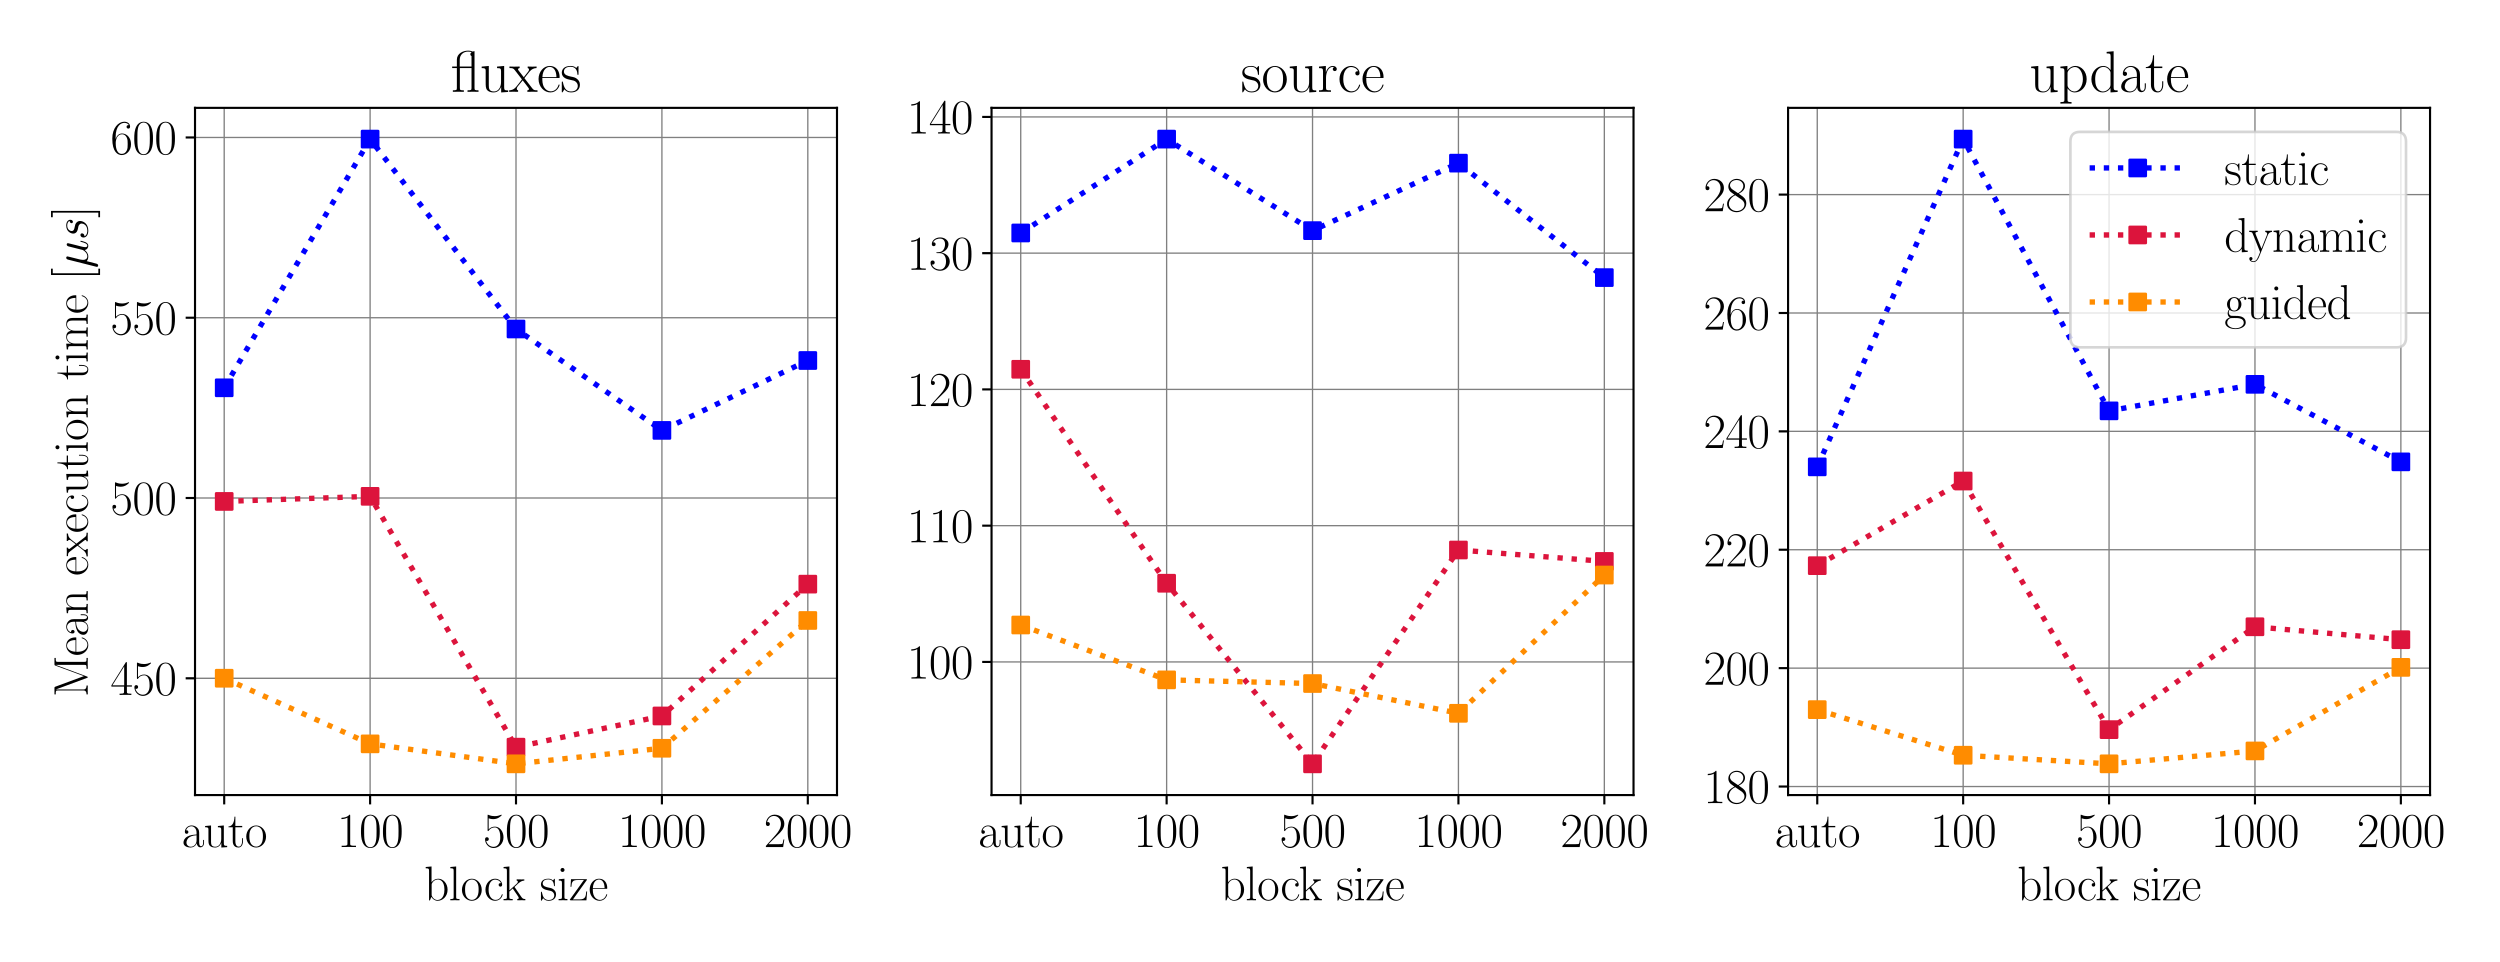 <?xml version="1.0" encoding="utf-8" standalone="no"?>
<!DOCTYPE svg PUBLIC "-//W3C//DTD SVG 1.1//EN"
  "http://www.w3.org/Graphics/SVG/1.1/DTD/svg11.dtd">
<svg xmlns:xlink="http://www.w3.org/1999/xlink" width="936pt" height="360pt" viewBox="0 0 936 360" xmlns="http://www.w3.org/2000/svg" version="1.1">
 <defs>
  <style type="text/css">*{stroke-linejoin: round; stroke-linecap: butt}</style>
 </defs>
 <g id="figure_1">
  <g id="patch_1">
   <path d="M 0 360 
L 936 360 
L 936 0 
L 0 0 
z
" style="fill: #ffffff"/>
  </g>
  <g id="axes_1">
   <g id="patch_2">
    <path d="M 73.014 297.677 
L 313.37 297.677 
L 313.37 40.384 
L 73.014 40.384 
z
" style="fill: #ffffff"/>
   </g>
   <g id="matplotlib.axis_1">
    <g id="xtick_1">
     <g id="line2d_1">
      <path d="M 83.94 297.677 
L 83.94 40.384 
" clip-path="url(#pbda23160b6)" style="fill: none; stroke: #808080; stroke-width: 0.5; stroke-linecap: square"/>
     </g>
     <g id="line2d_2">
      <defs>
       <path id="mbd524ef3e2" d="M 0 0 
L 0 3.5 
" style="stroke: #000000; stroke-width: 0.8"/>
      </defs>
      <g>
       <use xlink:href="#mbd524ef3e2" x="83.94" y="297.677" style="stroke: #000000; stroke-width: 0.8"/>
      </g>
     </g>
     <g id="text_1">
      <!-- auto -->
      <g transform="translate(67.96 317.131)scale(0.18 -0.18)">
       <defs>
        <path id="CMR17-61" d="M 2304 1656 
C 2304 2048 2304 2275 2035 2534 
C 1798 2751 1523 2816 1306 2816 
C 800 2816 435 2408 435 1977 
C 435 1740 627 1728 666 1728 
C 749 1728 896 1779 896 1958 
C 896 2118 774 2188 666 2188 
C 640 2188 608 2182 589 2176 
C 723 2594 1069 2713 1293 2713 
C 1613 2713 1965 2421 1965 1875 
L 1965 1632 
C 1587 1619 1133 1568 774 1373 
C 371 1147 256 822 256 576 
C 256 77 832 -64 1171 -64 
C 1523 -64 1850 135 1990 505 
C 2003 219 2182 -39 2464 -39 
C 2598 -39 2938 51 2938 563 
L 2938 926 
L 2822 926 
L 2822 557 
C 2822 161 2650 109 2566 109 
C 2304 109 2304 446 2304 732 
L 2304 1656 
z
M 1965 887 
C 1965 323 1568 38 1216 38 
C 896 38 646 278 646 576 
C 646 771 730 1114 1101 1322 
C 1408 1497 1760 1523 1965 1536 
L 1965 887 
z
" transform="scale(0.016)"/>
        <path id="CMR17-75" d="M 1882 2745 
L 1882 2579 
C 2259 2579 2317 2540 2317 2229 
L 2317 1053 
C 2317 510 2029 38 1555 38 
C 1030 38 986 355 986 691 
L 986 2816 
L 211 2745 
L 211 2579 
C 467 2579 640 2579 646 2320 
L 646 1079 
C 646 646 646 368 813 187 
C 896 103 1056 -64 1517 -64 
C 2061 -64 2272 400 2323 536 
L 2330 536 
L 2330 -64 
L 3091 -13 
L 3091 154 
C 2714 154 2656 193 2656 503 
L 2656 2816 
L 1882 2745 
z
" transform="scale(0.016)"/>
        <path id="CMR17-74" d="M 966 2585 
L 1862 2585 
L 1862 2752 
L 966 2752 
L 966 3968 
L 851 3968 
C 838 3292 614 2700 70 2687 
L 70 2585 
L 627 2585 
L 627 778 
C 627 655 627 -64 1370 -64 
C 1747 -64 1965 308 1965 784 
L 1965 1151 
L 1850 1151 
L 1850 790 
C 1850 347 1677 51 1408 51 
C 1222 51 966 179 966 765 
L 966 2585 
z
" transform="scale(0.016)"/>
        <path id="CMR17-6f" d="M 2758 1356 
C 2758 2176 2163 2816 1466 2816 
C 768 2816 173 2176 173 1356 
C 173 550 768 -64 1466 -64 
C 2163 -64 2758 550 2758 1356 
z
M 1466 51 
C 1165 51 909 230 762 480 
C 602 768 582 1126 582 1408 
C 582 1676 595 2009 762 2297 
C 890 2508 1139 2713 1466 2713 
C 1754 2713 1997 2553 2150 2329 
C 2349 2028 2349 1606 2349 1408 
C 2349 1158 2336 774 2163 467 
C 1984 172 1709 51 1466 51 
z
" transform="scale(0.016)"/>
       </defs>
       <use xlink:href="#CMR17-61" transform="scale(0.996)"/>
       <use xlink:href="#CMR17-75" transform="translate(45.69 0)scale(0.996)"/>
       <use xlink:href="#CMR17-74" transform="translate(96.586 0)scale(0.996)"/>
       <use xlink:href="#CMR17-6f" transform="translate(131.867 0)scale(0.996)"/>
      </g>
     </g>
    </g>
    <g id="xtick_2">
     <g id="line2d_3">
      <path d="M 138.566 297.677 
L 138.566 40.384 
" clip-path="url(#pbda23160b6)" style="fill: none; stroke: #808080; stroke-width: 0.5; stroke-linecap: square"/>
     </g>
     <g id="line2d_4">
      <g>
       <use xlink:href="#mbd524ef3e2" x="138.566" y="297.677" style="stroke: #000000; stroke-width: 0.8"/>
      </g>
     </g>
     <g id="text_2">
      <!-- 100 -->
      <g transform="translate(126.23 317.131)scale(0.18 -0.18)">
       <defs>
        <path id="CMR17-31" d="M 1702 4083 
C 1702 4217 1696 4224 1606 4224 
C 1357 3927 979 3833 621 3820 
C 602 3820 570 3820 563 3808 
C 557 3795 557 3782 557 3648 
C 755 3648 1088 3686 1344 3839 
L 1344 467 
C 1344 243 1331 166 781 166 
L 589 166 
L 589 0 
C 896 6 1216 12 1523 12 
C 1830 12 2150 6 2458 0 
L 2458 166 
L 2266 166 
C 1715 166 1702 236 1702 467 
L 1702 4083 
z
" transform="scale(0.016)"/>
        <path id="CMR17-30" d="M 2688 2038 
C 2688 2430 2682 3099 2413 3613 
C 2176 4063 1798 4224 1466 4224 
C 1158 4224 768 4082 525 3620 
C 269 3137 243 2539 243 2038 
C 243 1671 250 1112 448 623 
C 723 -39 1216 -128 1466 -128 
C 1760 -128 2208 -7 2470 604 
C 2662 1048 2688 1568 2688 2038 
z
M 1466 -26 
C 1056 -26 813 328 723 816 
C 653 1196 653 1749 653 2109 
C 653 2604 653 3015 736 3407 
C 858 3954 1216 4121 1466 4121 
C 1728 4121 2067 3947 2189 3420 
C 2272 3054 2278 2623 2278 2109 
C 2278 1691 2278 1176 2202 797 
C 2067 96 1690 -26 1466 -26 
z
" transform="scale(0.016)"/>
       </defs>
       <use xlink:href="#CMR17-31" transform="scale(0.996)"/>
       <use xlink:href="#CMR17-30" transform="translate(45.69 0)scale(0.996)"/>
       <use xlink:href="#CMR17-30" transform="translate(91.381 0)scale(0.996)"/>
      </g>
     </g>
    </g>
    <g id="xtick_3">
     <g id="line2d_5">
      <path d="M 193.192 297.677 
L 193.192 40.384 
" clip-path="url(#pbda23160b6)" style="fill: none; stroke: #808080; stroke-width: 0.5; stroke-linecap: square"/>
     </g>
     <g id="line2d_6">
      <g>
       <use xlink:href="#mbd524ef3e2" x="193.192" y="297.677" style="stroke: #000000; stroke-width: 0.8"/>
      </g>
     </g>
     <g id="text_3">
      <!-- 500 -->
      <g transform="translate(180.856 317.131)scale(0.18 -0.18)">
       <defs>
        <path id="CMR17-35" d="M 730 3750 
C 794 3724 1056 3641 1325 3641 
C 1920 3641 2246 3961 2432 4140 
C 2432 4191 2432 4224 2394 4224 
C 2387 4224 2374 4224 2323 4198 
C 2099 4102 1837 4032 1517 4032 
C 1325 4032 1037 4055 723 4191 
C 653 4224 640 4224 634 4224 
C 602 4224 595 4217 595 4090 
L 595 2231 
C 595 2113 595 2080 659 2080 
C 691 2080 704 2093 736 2139 
C 941 2435 1222 2560 1542 2560 
C 1766 2560 2246 2415 2246 1293 
C 2246 1087 2246 716 2054 422 
C 1894 159 1645 25 1370 25 
C 947 25 518 319 403 812 
C 429 806 480 793 506 793 
C 589 793 749 838 749 1036 
C 749 1209 627 1280 506 1280 
C 358 1280 262 1190 262 1011 
C 262 454 704 -128 1382 -128 
C 2042 -128 2669 441 2669 1267 
C 2669 2054 2170 2662 1549 2662 
C 1222 2662 947 2540 730 2304 
L 730 3750 
z
" transform="scale(0.016)"/>
       </defs>
       <use xlink:href="#CMR17-35" transform="scale(0.996)"/>
       <use xlink:href="#CMR17-30" transform="translate(45.69 0)scale(0.996)"/>
       <use xlink:href="#CMR17-30" transform="translate(91.381 0)scale(0.996)"/>
      </g>
     </g>
    </g>
    <g id="xtick_4">
     <g id="line2d_7">
      <path d="M 247.819 297.677 
L 247.819 40.384 
" clip-path="url(#pbda23160b6)" style="fill: none; stroke: #808080; stroke-width: 0.5; stroke-linecap: square"/>
     </g>
     <g id="line2d_8">
      <g>
       <use xlink:href="#mbd524ef3e2" x="247.819" y="297.677" style="stroke: #000000; stroke-width: 0.8"/>
      </g>
     </g>
     <g id="text_4">
      <!-- 1000 -->
      <g transform="translate(231.37 317.131)scale(0.18 -0.18)">
       <use xlink:href="#CMR17-31" transform="scale(0.996)"/>
       <use xlink:href="#CMR17-30" transform="translate(45.69 0)scale(0.996)"/>
       <use xlink:href="#CMR17-30" transform="translate(91.381 0)scale(0.996)"/>
       <use xlink:href="#CMR17-30" transform="translate(137.071 0)scale(0.996)"/>
      </g>
     </g>
    </g>
    <g id="xtick_5">
     <g id="line2d_9">
      <path d="M 302.445 297.677 
L 302.445 40.384 
" clip-path="url(#pbda23160b6)" style="fill: none; stroke: #808080; stroke-width: 0.5; stroke-linecap: square"/>
     </g>
     <g id="line2d_10">
      <g>
       <use xlink:href="#mbd524ef3e2" x="302.445" y="297.677" style="stroke: #000000; stroke-width: 0.8"/>
      </g>
     </g>
     <g id="text_5">
      <!-- 2000 -->
      <g transform="translate(285.997 317.131)scale(0.18 -0.18)">
       <defs>
        <path id="CMR17-32" d="M 2669 990 
L 2554 990 
C 2490 537 2438 460 2413 422 
C 2381 371 1920 371 1830 371 
L 602 371 
C 832 620 1280 1073 1824 1596 
C 2214 1966 2669 2400 2669 3033 
C 2669 3788 2067 4224 1395 4224 
C 691 4224 262 3603 262 3027 
C 262 2777 448 2745 525 2745 
C 589 2745 781 2783 781 3007 
C 781 3206 614 3264 525 3264 
C 486 3264 448 3257 422 3244 
C 544 3788 915 4057 1306 4057 
C 1862 4057 2227 3616 2227 3033 
C 2227 2477 1901 1998 1536 1583 
L 262 147 
L 262 0 
L 2515 0 
L 2669 990 
z
" transform="scale(0.016)"/>
       </defs>
       <use xlink:href="#CMR17-32" transform="scale(0.996)"/>
       <use xlink:href="#CMR17-30" transform="translate(45.69 0)scale(0.996)"/>
       <use xlink:href="#CMR17-30" transform="translate(91.381 0)scale(0.996)"/>
       <use xlink:href="#CMR17-30" transform="translate(137.071 0)scale(0.996)"/>
      </g>
     </g>
    </g>
    <g id="text_6">
     <!-- block size -->
     <g transform="translate(158.816 337.072)scale(0.18 -0.18)">
      <defs>
       <path id="CMR17-62" d="M 960 4416 
L 198 4345 
L 198 4179 
C 576 4179 634 4141 634 3843 
L 634 -13 
L 749 -13 
L 934 445 
C 1120 141 1395 -64 1766 -64 
C 2406 -64 3053 503 3053 1382 
C 3053 2209 2477 2816 1830 2816 
C 1434 2816 1152 2603 960 2351 
L 960 4416 
z
M 973 2022 
C 973 2138 973 2157 1062 2293 
C 1312 2681 1670 2713 1792 2713 
C 1984 2713 2643 2610 2643 1388 
C 2643 109 1888 38 1734 38 
C 1536 38 1248 115 1043 490 
C 973 613 973 626 973 742 
L 973 2022 
z
" transform="scale(0.016)"/>
       <path id="CMR17-6c" d="M 979 4416 
L 218 4345 
L 218 4179 
C 595 4179 653 4141 653 3835 
L 653 439 
C 653 198 627 166 218 166 
L 218 0 
C 371 12 653 12 813 12 
C 979 12 1261 12 1414 0 
L 1414 166 
C 1005 166 979 191 979 439 
L 979 4416 
z
" transform="scale(0.016)"/>
       <path id="CMR17-63" d="M 2234 2240 
C 2112 2240 1933 2240 1933 2015 
C 1933 1836 2080 1785 2163 1785 
C 2208 1785 2394 1804 2394 2028 
C 2394 2476 1958 2816 1466 2816 
C 787 2816 211 2201 211 1379 
C 211 521 813 -64 1466 -64 
C 2259 -64 2458 676 2458 747 
C 2458 773 2451 792 2406 792 
C 2362 792 2355 786 2330 702 
C 2163 180 1798 51 1523 51 
C 1114 51 621 431 621 1385 
C 621 2358 1094 2700 1472 2700 
C 1722 2700 2093 2582 2234 2240 
z
" transform="scale(0.016)"/>
       <path id="CMR17-6b" d="M 1670 1679 
C 1664 1692 1632 1730 1632 1749 
C 1632 1762 2086 2175 2144 2226 
C 2509 2532 2739 2563 2906 2570 
L 2906 2735 
C 2867 2735 2854 2735 2848 2729 
L 2534 2722 
C 2355 2722 2080 2722 1907 2735 
L 1907 2570 
C 1997 2563 2061 2513 2061 2423 
C 2061 2296 1933 2175 1926 2175 
L 960 1298 
L 960 4416 
L 198 4345 
L 198 4179 
C 576 4179 634 4141 634 3835 
L 634 439 
C 634 198 608 166 198 166 
L 198 0 
C 352 12 634 12 794 12 
C 954 12 1235 12 1389 0 
L 1389 166 
C 979 166 954 191 954 439 
L 954 1139 
L 1395 1540 
L 2042 586 
C 2118 471 2182 382 2182 299 
C 2182 185 2067 166 1990 166 
L 1990 0 
C 2144 12 2419 12 2579 12 
C 2694 12 2931 6 3040 0 
L 3040 166 
C 2739 166 2669 223 2477 503 
L 1670 1679 
z
" transform="scale(0.016)"/>
       <path id="CMR17-73" d="M 1978 2688 
C 1978 2803 1971 2809 1933 2809 
C 1907 2809 1901 2803 1824 2707 
C 1805 2681 1747 2617 1728 2592 
C 1523 2809 1235 2816 1126 2816 
C 416 2816 160 2444 160 2073 
C 160 1497 813 1363 998 1324 
C 1402 1241 1542 1216 1677 1100 
C 1760 1024 1901 883 1901 652 
C 1901 384 1747 38 1158 38 
C 602 38 403 460 288 1024 
C 269 1113 269 1120 218 1120 
C 166 1120 160 1113 160 985 
L 160 64 
C 160 -52 166 -58 205 -58 
C 237 -58 243 -52 275 0 
C 314 57 410 211 448 275 
C 576 102 800 -64 1158 -64 
C 1792 -64 2131 281 2131 780 
C 2131 1107 1958 1280 1875 1356 
C 1683 1555 1459 1600 1190 1651 
C 838 1728 390 1817 390 2208 
C 390 2374 480 2726 1126 2726 
C 1811 2726 1850 2086 1862 1881 
C 1869 1849 1901 1843 1920 1843 
C 1978 1843 1978 1862 1978 1971 
L 1978 2688 
z
" transform="scale(0.016)"/>
       <path id="CMR17-69" d="M 992 3961 
C 992 4102 877 4224 730 4224 
C 589 4224 467 4108 467 3961 
C 467 3820 582 3699 730 3699 
C 870 3699 992 3814 992 3961 
z
M 243 2745 
L 243 2579 
C 602 2579 653 2540 653 2231 
L 653 443 
C 653 198 627 166 218 166 
L 218 0 
C 371 12 646 12 806 12 
C 960 12 1222 12 1370 0 
L 1370 166 
C 992 166 979 205 979 436 
L 979 2816 
L 243 2745 
z
" transform="scale(0.016)"/>
       <path id="CMR17-7a" d="M 2310 2604 
C 2362 2668 2362 2681 2362 2694 
C 2362 2752 2336 2752 2221 2752 
L 275 2752 
L 211 1760 
L 326 1760 
C 371 2380 442 2649 1178 2649 
L 1958 2649 
L 128 96 
C 128 6 134 0 269 0 
L 2291 0 
L 2381 1152 
L 2266 1152 
C 2214 441 2131 115 1350 115 
L 531 115 
L 2310 2604 
z
" transform="scale(0.016)"/>
       <path id="CMR17-65" d="M 2438 1503 
C 2464 1529 2464 1542 2464 1606 
C 2464 2251 2118 2816 1389 2816 
C 710 2816 173 2175 173 1394 
C 173 554 781 -64 1459 -64 
C 2176 -64 2458 619 2458 755 
C 2458 800 2419 800 2406 800 
C 2362 800 2355 787 2330 709 
C 2189 270 1837 51 1504 51 
C 1229 51 954 206 781 490 
C 582 819 582 1200 582 1503 
L 2438 1503 
z
M 589 1600 
C 634 2511 1126 2713 1382 2713 
C 1818 2713 2112 2308 2118 1600 
L 589 1600 
z
" transform="scale(0.016)"/>
      </defs>
      <use xlink:href="#CMR17-62" transform="scale(0.996)"/>
      <use xlink:href="#CMR17-6c" transform="translate(50.895 0)scale(0.996)"/>
      <use xlink:href="#CMR17-6f" transform="translate(75.766 0)scale(0.996)"/>
      <use xlink:href="#CMR17-63" transform="translate(124.059 0)scale(0.996)"/>
      <use xlink:href="#CMR17-6b" transform="translate(161.943 0)scale(0.996)"/>
      <use xlink:href="#CMR17-73" transform="translate(240.311 0)scale(0.996)"/>
      <use xlink:href="#CMR17-69" transform="translate(276.113 0)scale(0.996)"/>
      <use xlink:href="#CMR17-7a" transform="translate(300.984 0)scale(0.996)"/>
      <use xlink:href="#CMR17-65" transform="translate(341.469 0)scale(0.996)"/>
     </g>
    </g>
   </g>
   <g id="matplotlib.axis_2">
    <g id="ytick_1">
     <g id="line2d_11">
      <path d="M 73.014 253.956 
L 313.37 253.956 
" clip-path="url(#pbda23160b6)" style="fill: none; stroke: #808080; stroke-width: 0.5; stroke-linecap: square"/>
     </g>
     <g id="line2d_12">
      <defs>
       <path id="m972a4e047a" d="M 0 0 
L -3.5 0 
" style="stroke: #000000; stroke-width: 0.8"/>
      </defs>
      <g>
       <use xlink:href="#m972a4e047a" x="73.014" y="253.956" style="stroke: #000000; stroke-width: 0.8"/>
      </g>
     </g>
     <g id="text_7">
      <!-- $\mathdefault{450}$ -->
      <g transform="translate(41.342 260.183)scale(0.18 -0.18)">
       <defs>
        <path id="CMR17-34" d="M 2150 4147 
C 2150 4281 2144 4288 2029 4288 
L 128 1254 
L 128 1088 
L 1779 1088 
L 1779 460 
C 1779 230 1766 166 1318 166 
L 1197 166 
L 1197 0 
C 1402 12 1747 12 1965 12 
C 2182 12 2528 12 2733 0 
L 2733 166 
L 2611 166 
C 2163 166 2150 230 2150 460 
L 2150 1088 
L 2803 1088 
L 2803 1254 
L 2150 1254 
L 2150 4147 
z
M 1798 3723 
L 1798 1254 
L 256 1254 
L 1798 3723 
z
" transform="scale(0.016)"/>
       </defs>
       <use xlink:href="#CMR17-34" transform="scale(0.996)"/>
       <use xlink:href="#CMR17-35" transform="translate(45.69 0)scale(0.996)"/>
       <use xlink:href="#CMR17-30" transform="translate(91.381 0)scale(0.996)"/>
      </g>
     </g>
    </g>
    <g id="ytick_2">
     <g id="line2d_13">
      <path d="M 73.014 186.458 
L 313.37 186.458 
" clip-path="url(#pbda23160b6)" style="fill: none; stroke: #808080; stroke-width: 0.5; stroke-linecap: square"/>
     </g>
     <g id="line2d_14">
      <g>
       <use xlink:href="#m972a4e047a" x="73.014" y="186.458" style="stroke: #000000; stroke-width: 0.8"/>
      </g>
     </g>
     <g id="text_8">
      <!-- $\mathdefault{500}$ -->
      <g transform="translate(41.342 192.685)scale(0.18 -0.18)">
       <use xlink:href="#CMR17-35" transform="scale(0.996)"/>
       <use xlink:href="#CMR17-30" transform="translate(45.69 0)scale(0.996)"/>
       <use xlink:href="#CMR17-30" transform="translate(91.381 0)scale(0.996)"/>
      </g>
     </g>
    </g>
    <g id="ytick_3">
     <g id="line2d_15">
      <path d="M 73.014 118.961 
L 313.37 118.961 
" clip-path="url(#pbda23160b6)" style="fill: none; stroke: #808080; stroke-width: 0.5; stroke-linecap: square"/>
     </g>
     <g id="line2d_16">
      <g>
       <use xlink:href="#m972a4e047a" x="73.014" y="118.961" style="stroke: #000000; stroke-width: 0.8"/>
      </g>
     </g>
     <g id="text_9">
      <!-- $\mathdefault{550}$ -->
      <g transform="translate(41.342 125.187)scale(0.18 -0.18)">
       <use xlink:href="#CMR17-35" transform="scale(0.996)"/>
       <use xlink:href="#CMR17-35" transform="translate(45.69 0)scale(0.996)"/>
       <use xlink:href="#CMR17-30" transform="translate(91.381 0)scale(0.996)"/>
      </g>
     </g>
    </g>
    <g id="ytick_4">
     <g id="line2d_17">
      <path d="M 73.014 51.463 
L 313.37 51.463 
" clip-path="url(#pbda23160b6)" style="fill: none; stroke: #808080; stroke-width: 0.5; stroke-linecap: square"/>
     </g>
     <g id="line2d_18">
      <g>
       <use xlink:href="#m972a4e047a" x="73.014" y="51.463" style="stroke: #000000; stroke-width: 0.8"/>
      </g>
     </g>
     <g id="text_10">
      <!-- $\mathdefault{600}$ -->
      <g transform="translate(41.342 57.69)scale(0.18 -0.18)">
       <defs>
        <path id="CMR17-36" d="M 678 2198 
C 678 3712 1395 4076 1811 4076 
C 1946 4076 2272 4049 2400 3782 
C 2298 3782 2106 3782 2106 3558 
C 2106 3385 2246 3328 2336 3328 
C 2394 3328 2566 3353 2566 3571 
C 2566 3987 2246 4224 1805 4224 
C 1043 4224 243 3411 243 2011 
C 243 257 966 -128 1478 -128 
C 2099 -128 2688 431 2688 1295 
C 2688 2101 2170 2688 1517 2688 
C 1126 2688 838 2430 678 1979 
L 678 2198 
z
M 1478 25 
C 691 25 691 1212 691 1450 
C 691 1914 909 2585 1504 2585 
C 1613 2585 1926 2585 2138 2140 
C 2253 1889 2253 1624 2253 1302 
C 2253 954 2253 696 2118 438 
C 1978 173 1773 25 1478 25 
z
" transform="scale(0.016)"/>
       </defs>
       <use xlink:href="#CMR17-36" transform="scale(0.996)"/>
       <use xlink:href="#CMR17-30" transform="translate(45.69 0)scale(0.996)"/>
       <use xlink:href="#CMR17-30" transform="translate(91.381 0)scale(0.996)"/>
      </g>
     </g>
    </g>
    <g id="text_11">
     <!-- Mean execution time $[\mu s]$ -->
     <g transform="translate(32.873 260.948)rotate(-90)scale(0.18 -0.18)">
      <defs>
       <path id="CMR17-4d" d="M 1338 4249 
C 1299 4345 1293 4352 1158 4352 
L 339 4352 
L 339 4185 
C 781 4185 851 4185 851 3898 
L 851 624 
C 851 465 851 166 339 166 
L 339 0 
C 486 12 755 12 915 12 
C 1075 12 1344 12 1491 0 
L 1491 166 
C 979 166 979 465 979 624 
L 979 4159 
L 986 4159 
L 2490 102 
C 2515 38 2528 0 2579 0 
C 2630 0 2643 38 2669 102 
L 4186 4191 
L 4192 4191 
L 4192 453 
C 4192 166 4122 166 3680 166 
L 3680 0 
C 3853 12 4198 12 4384 12 
C 4570 12 4922 12 5094 0 
L 5094 166 
C 4653 166 4582 166 4582 453 
L 4582 3898 
C 4582 4185 4653 4185 5094 4185 
L 5094 4352 
L 4282 4352 
C 4147 4352 4141 4345 4102 4249 
L 2720 516 
L 1338 4249 
z
" transform="scale(0.016)"/>
       <path id="CMR17-6e" d="M 2656 1954 
C 2656 2282 2592 2816 1837 2816 
C 1331 2816 1069 2424 973 2166 
L 966 2166 
L 966 2816 
L 211 2745 
L 211 2578 
C 589 2578 646 2540 646 2231 
L 646 443 
C 646 198 621 166 211 166 
L 211 0 
C 365 12 646 12 813 12 
C 979 12 1267 12 1421 0 
L 1421 166 
C 1011 166 986 192 986 443 
L 986 1678 
C 986 2269 1344 2713 1792 2713 
C 2266 2713 2317 2289 2317 1980 
L 2317 443 
C 2317 198 2291 166 1882 166 
L 1882 0 
C 2035 12 2317 12 2483 12 
C 2650 12 2938 12 3091 0 
L 3091 166 
C 2682 166 2656 192 2656 443 
L 2656 1954 
z
" transform="scale(0.016)"/>
       <path id="CMR17-78" d="M 1664 1491 
C 1856 1740 2074 2022 2253 2233 
C 2464 2476 2707 2579 2989 2585 
L 2989 2752 
C 2880 2745 2656 2739 2541 2739 
C 2368 2739 2170 2739 2022 2752 
L 2022 2585 
C 2112 2572 2163 2508 2163 2419 
C 2163 2304 2099 2233 2067 2188 
L 1594 1587 
L 1030 2323 
C 973 2393 973 2406 973 2438 
C 973 2515 1037 2579 1146 2585 
L 1146 2752 
C 992 2739 717 2739 557 2739 
C 384 2739 179 2739 38 2752 
L 38 2585 
C 384 2585 461 2560 614 2368 
L 1350 1414 
C 1363 1401 1395 1363 1395 1344 
C 1395 1318 838 633 768 544 
C 480 198 179 172 6 166 
L 6 0 
C 115 6 339 12 454 12 
C 582 12 864 12 979 0 
L 979 166 
C 941 172 838 185 838 332 
C 838 448 890 518 947 595 
L 1478 1248 
L 2035 524 
C 2086 454 2163 358 2163 313 
C 2163 224 2086 172 1984 166 
L 1984 0 
C 2138 12 2413 12 2573 12 
C 2746 12 2950 12 3091 0 
L 3091 166 
C 2771 166 2675 179 2522 377 
L 1664 1491 
z
" transform="scale(0.016)"/>
       <path id="CMR17-6d" d="M 4326 1954 
C 4326 2276 4269 2816 3507 2816 
C 3072 2816 2771 2520 2656 2173 
L 2650 2173 
C 2573 2700 2195 2816 1837 2816 
C 1331 2816 1069 2424 973 2166 
L 966 2166 
L 966 2816 
L 211 2745 
L 211 2578 
C 589 2578 646 2540 646 2231 
L 646 443 
C 646 198 621 166 211 166 
L 211 0 
C 365 12 646 12 813 12 
C 979 12 1267 12 1421 0 
L 1421 166 
C 1011 166 986 192 986 443 
L 986 1678 
C 986 2269 1344 2713 1792 2713 
C 2266 2713 2317 2289 2317 1980 
L 2317 443 
C 2317 198 2291 166 1882 166 
L 1882 0 
C 2035 12 2317 12 2483 12 
C 2650 12 2938 12 3091 0 
L 3091 166 
C 2682 166 2656 192 2656 443 
L 2656 1678 
C 2656 2269 3014 2713 3462 2713 
C 3936 2713 3987 2289 3987 1980 
L 3987 443 
C 3987 198 3962 166 3552 166 
L 3552 0 
C 3706 12 3987 12 4154 12 
C 4320 12 4608 12 4762 0 
L 4762 166 
C 4352 166 4326 192 4326 443 
L 4326 1954 
z
" transform="scale(0.016)"/>
       <path id="CMR17-5b" d="M 1504 -1600 
L 1504 -1376 
L 902 -1376 
L 902 4575 
L 1504 4575 
L 1504 4800 
L 678 4800 
L 678 -1600 
L 1504 -1600 
z
" transform="scale(0.016)"/>
       <path id="CMMI12-16" d="M 922 140 
C 1082 -7 1318 -64 1536 -64 
C 1946 -64 2227 210 2374 408 
C 2438 70 2707 -64 2931 -64 
C 3123 -64 3277 51 3392 281 
C 3494 498 3584 887 3584 913 
C 3584 944 3558 970 3520 970 
C 3462 970 3456 938 3430 842 
C 3334 466 3213 64 2950 64 
C 2765 64 2752 229 2752 357 
C 2752 504 2810 734 2854 925 
L 3034 1615 
C 3059 1736 3130 2023 3162 2138 
C 3200 2291 3270 2566 3270 2591 
C 3270 2687 3194 2752 3098 2752 
C 3040 2752 2906 2726 2854 2534 
L 2406 759 
C 2374 632 2374 619 2291 517 
C 2214 408 1965 64 1562 64 
C 1203 64 1088 325 1088 625 
C 1088 811 1146 1034 1171 1143 
L 1459 2292 
C 1491 2413 1542 2617 1542 2656 
C 1542 2758 1459 2816 1376 2816 
C 1318 2816 1178 2796 1126 2592 
L 198 -1085 
C 192 -1116 179 -1154 179 -1191 
C 179 -1287 256 -1351 352 -1351 
C 538 -1351 576 -1204 621 -1029 
L 922 140 
z
" transform="scale(0.016)"/>
       <path id="CMMI12-73" d="M 1459 1290 
C 1568 1271 1741 1233 1779 1227 
C 1862 1201 2150 1099 2150 793 
C 2150 595 1971 64 1229 64 
C 1094 64 614 83 486 447 
C 742 414 870 614 870 755 
C 870 889 781 960 653 960 
C 512 960 326 851 326 563 
C 326 176 710 -64 1222 -64 
C 2195 -64 2483 665 2483 998 
C 2483 1093 2483 1271 2278 1475 
C 2118 1627 1965 1659 1619 1729 
C 1446 1767 1171 1824 1171 2111 
C 1171 2239 1286 2687 1894 2687 
C 2163 2687 2426 2589 2490 2368 
C 2208 2368 2195 2124 2195 2118 
C 2195 1983 2317 1945 2374 1945 
C 2464 1945 2643 2015 2643 2284 
C 2643 2546 2400 2816 1901 2816 
C 1062 2816 838 2169 838 1907 
C 838 1424 1312 1322 1459 1290 
z
" transform="scale(0.016)"/>
       <path id="CMR17-5d" d="M 915 4800 
L 90 4800 
L 90 4575 
L 691 4575 
L 691 -1376 
L 90 -1376 
L 90 -1600 
L 915 -1600 
L 915 4800 
z
" transform="scale(0.016)"/>
      </defs>
      <use xlink:href="#CMR17-4d" transform="scale(0.996)"/>
      <use xlink:href="#CMR17-65" transform="translate(84.687 0)scale(0.996)"/>
      <use xlink:href="#CMR17-61" transform="translate(125.173 0)scale(0.996)"/>
      <use xlink:href="#CMR17-6e" transform="translate(170.863 0)scale(0.996)"/>
      <use xlink:href="#CMR17-65" transform="translate(251.834 0)scale(0.996)"/>
      <use xlink:href="#CMR17-78" transform="translate(292.32 0)scale(0.996)"/>
      <use xlink:href="#CMR17-65" transform="translate(340.613 0)scale(0.996)"/>
      <use xlink:href="#CMR17-63" transform="translate(381.099 0)scale(0.996)"/>
      <use xlink:href="#CMR17-75" transform="translate(421.584 0)scale(0.996)"/>
      <use xlink:href="#CMR17-74" transform="translate(472.48 0)scale(0.996)"/>
      <use xlink:href="#CMR17-69" transform="translate(507.76 0)scale(0.996)"/>
      <use xlink:href="#CMR17-6f" transform="translate(532.632 0)scale(0.996)"/>
      <use xlink:href="#CMR17-6e" transform="translate(578.322 0)scale(0.996)"/>
      <use xlink:href="#CMR17-74" transform="translate(659.293 0)scale(0.996)"/>
      <use xlink:href="#CMR17-69" transform="translate(694.574 0)scale(0.996)"/>
      <use xlink:href="#CMR17-6d" transform="translate(719.445 0)scale(0.996)"/>
      <use xlink:href="#CMR17-65" transform="translate(796.365 0)scale(0.996)"/>
      <use xlink:href="#CMR17-5b" transform="translate(866.926 0)scale(0.996)"/>
      <use xlink:href="#CMMI12-16" transform="translate(891.797 0)scale(0.996)"/>
      <use xlink:href="#CMMI12-73" transform="translate(950.489 0)scale(0.996)"/>
      <use xlink:href="#CMR17-5d" transform="translate(996.439 0)scale(0.996)"/>
     </g>
    </g>
   </g>
   <g id="line2d_19">
    <path d="M 83.94 145.191 
L 138.566 52.079 
L 193.192 123.174 
L 247.819 161.143 
L 302.445 134.974 
" clip-path="url(#pbda23160b6)" style="fill: none; stroke-dasharray: 2,3.3; stroke-dashoffset: 0; stroke: #0000ff; stroke-width: 2"/>
    <defs>
     <path id="m213f1fd079" d="M -3 3 
L 3 3 
L 3 -3 
L -3 -3 
z
" style="stroke: #0000ff; stroke-linejoin: miter"/>
    </defs>
    <g clip-path="url(#pbda23160b6)">
     <use xlink:href="#m213f1fd079" x="83.94" y="145.191" style="fill: #0000ff; stroke: #0000ff; stroke-linejoin: miter"/>
     <use xlink:href="#m213f1fd079" x="138.566" y="52.079" style="fill: #0000ff; stroke: #0000ff; stroke-linejoin: miter"/>
     <use xlink:href="#m213f1fd079" x="193.192" y="123.174" style="fill: #0000ff; stroke: #0000ff; stroke-linejoin: miter"/>
     <use xlink:href="#m213f1fd079" x="247.819" y="161.143" style="fill: #0000ff; stroke: #0000ff; stroke-linejoin: miter"/>
     <use xlink:href="#m213f1fd079" x="302.445" y="134.974" style="fill: #0000ff; stroke: #0000ff; stroke-linejoin: miter"/>
    </g>
   </g>
   <g id="line2d_20">
    <path d="M 83.94 187.734 
L 138.566 185.826 
L 193.192 279.741 
L 247.819 268.061 
L 302.445 218.697 
" clip-path="url(#pbda23160b6)" style="fill: none; stroke-dasharray: 2,3.3; stroke-dashoffset: 0; stroke: #dc143c; stroke-width: 2"/>
    <defs>
     <path id="m8629bda8e2" d="M -3 3 
L 3 3 
L 3 -3 
L -3 -3 
z
" style="stroke: #dc143c; stroke-linejoin: miter"/>
    </defs>
    <g clip-path="url(#pbda23160b6)">
     <use xlink:href="#m8629bda8e2" x="83.94" y="187.734" style="fill: #dc143c; stroke: #dc143c; stroke-linejoin: miter"/>
     <use xlink:href="#m8629bda8e2" x="138.566" y="185.826" style="fill: #dc143c; stroke: #dc143c; stroke-linejoin: miter"/>
     <use xlink:href="#m8629bda8e2" x="193.192" y="279.741" style="fill: #dc143c; stroke: #dc143c; stroke-linejoin: miter"/>
     <use xlink:href="#m8629bda8e2" x="247.819" y="268.061" style="fill: #dc143c; stroke: #dc143c; stroke-linejoin: miter"/>
     <use xlink:href="#m8629bda8e2" x="302.445" y="218.697" style="fill: #dc143c; stroke: #dc143c; stroke-linejoin: miter"/>
    </g>
   </g>
   <g id="line2d_21">
    <path d="M 83.94 253.927 
L 138.566 278.5 
L 193.192 285.982 
L 247.819 280.146 
L 302.445 232.301 
" clip-path="url(#pbda23160b6)" style="fill: none; stroke-dasharray: 2,3.3; stroke-dashoffset: 0; stroke: #ff8c00; stroke-width: 2"/>
    <defs>
     <path id="md44b393983" d="M -3 3 
L 3 3 
L 3 -3 
L -3 -3 
z
" style="stroke: #ff8c00; stroke-linejoin: miter"/>
    </defs>
    <g clip-path="url(#pbda23160b6)">
     <use xlink:href="#md44b393983" x="83.94" y="253.927" style="fill: #ff8c00; stroke: #ff8c00; stroke-linejoin: miter"/>
     <use xlink:href="#md44b393983" x="138.566" y="278.5" style="fill: #ff8c00; stroke: #ff8c00; stroke-linejoin: miter"/>
     <use xlink:href="#md44b393983" x="193.192" y="285.982" style="fill: #ff8c00; stroke: #ff8c00; stroke-linejoin: miter"/>
     <use xlink:href="#md44b393983" x="247.819" y="280.146" style="fill: #ff8c00; stroke: #ff8c00; stroke-linejoin: miter"/>
     <use xlink:href="#md44b393983" x="302.445" y="232.301" style="fill: #ff8c00; stroke: #ff8c00; stroke-linejoin: miter"/>
    </g>
   </g>
   <g id="patch_3">
    <path d="M 73.014 297.677 
L 73.014 40.384 
" style="fill: none; stroke: #000000; stroke-width: 0.8; stroke-linejoin: miter; stroke-linecap: square"/>
   </g>
   <g id="patch_4">
    <path d="M 313.37 297.677 
L 313.37 40.384 
" style="fill: none; stroke: #000000; stroke-width: 0.8; stroke-linejoin: miter; stroke-linecap: square"/>
   </g>
   <g id="patch_5">
    <path d="M 73.014 297.677 
L 313.37 297.677 
" style="fill: none; stroke: #000000; stroke-width: 0.8; stroke-linejoin: miter; stroke-linecap: square"/>
   </g>
   <g id="patch_6">
    <path d="M 73.014 40.384 
L 313.37 40.384 
" style="fill: none; stroke: #000000; stroke-width: 0.8; stroke-linejoin: miter; stroke-linecap: square"/>
   </g>
   <g id="text_12">
    <!-- fluxes -->
    <g transform="translate(168.869 34.384)scale(0.216 -0.216)">
     <defs>
      <path id="CMR17-d" d="M 2554 4428 
C 2483 4415 2426 4403 2342 4383 
C 2157 4480 1914 4480 1850 4480 
C 1306 4480 634 4174 634 3494 
L 634 2752 
L 122 2752 
L 122 2585 
L 634 2585 
L 634 441 
C 634 198 608 166 198 166 
L 198 0 
C 352 12 634 12 794 12 
C 960 12 1242 12 1395 0 
L 1395 166 
C 986 166 960 192 960 441 
L 960 2585 
L 2227 2585 
L 2227 441 
C 2227 198 2202 166 1792 166 
L 1792 0 
C 1946 12 2227 12 2387 12 
C 2554 12 2835 12 2989 0 
L 2989 166 
C 2579 166 2554 192 2554 441 
L 2554 4428 
z
M 947 2752 
L 947 3494 
C 947 4053 1370 4377 1837 4377 
C 1869 4377 2221 4364 2221 4301 
C 2221 4294 2214 4288 2182 4256 
C 2125 4218 2099 4155 2099 4091 
C 2099 4002 2144 3926 2227 3894 
L 2227 2752 
L 947 2752 
z
" transform="scale(0.016)"/>
     </defs>
     <use xlink:href="#CMR17-d" transform="scale(0.996)"/>
     <use xlink:href="#CMR17-75" transform="translate(49.742 0)scale(0.996)"/>
     <use xlink:href="#CMR17-78" transform="translate(100.638 0)scale(0.996)"/>
     <use xlink:href="#CMR17-65" transform="translate(148.931 0)scale(0.996)"/>
     <use xlink:href="#CMR17-73" transform="translate(189.416 0)scale(0.996)"/>
    </g>
   </g>
  </g>
  <g id="axes_2">
   <g id="patch_7">
    <path d="M 371.234 297.677 
L 611.59 297.677 
L 611.59 40.384 
L 371.234 40.384 
z
" style="fill: #ffffff"/>
   </g>
   <g id="matplotlib.axis_3">
    <g id="xtick_6">
     <g id="line2d_22">
      <path d="M 382.159 297.677 
L 382.159 40.384 
" clip-path="url(#pe15b51d4cb)" style="fill: none; stroke: #808080; stroke-width: 0.5; stroke-linecap: square"/>
     </g>
     <g id="line2d_23">
      <g>
       <use xlink:href="#mbd524ef3e2" x="382.159" y="297.677" style="stroke: #000000; stroke-width: 0.8"/>
      </g>
     </g>
     <g id="text_13">
      <!-- auto -->
      <g transform="translate(366.179 317.131)scale(0.18 -0.18)">
       <use xlink:href="#CMR17-61" transform="scale(0.996)"/>
       <use xlink:href="#CMR17-75" transform="translate(45.69 0)scale(0.996)"/>
       <use xlink:href="#CMR17-74" transform="translate(96.586 0)scale(0.996)"/>
       <use xlink:href="#CMR17-6f" transform="translate(131.867 0)scale(0.996)"/>
      </g>
     </g>
    </g>
    <g id="xtick_7">
     <g id="line2d_24">
      <path d="M 436.786 297.677 
L 436.786 40.384 
" clip-path="url(#pe15b51d4cb)" style="fill: none; stroke: #808080; stroke-width: 0.5; stroke-linecap: square"/>
     </g>
     <g id="line2d_25">
      <g>
       <use xlink:href="#mbd524ef3e2" x="436.786" y="297.677" style="stroke: #000000; stroke-width: 0.8"/>
      </g>
     </g>
     <g id="text_14">
      <!-- 100 -->
      <g transform="translate(424.449 317.131)scale(0.18 -0.18)">
       <use xlink:href="#CMR17-31" transform="scale(0.996)"/>
       <use xlink:href="#CMR17-30" transform="translate(45.69 0)scale(0.996)"/>
       <use xlink:href="#CMR17-30" transform="translate(91.381 0)scale(0.996)"/>
      </g>
     </g>
    </g>
    <g id="xtick_8">
     <g id="line2d_26">
      <path d="M 491.412 297.677 
L 491.412 40.384 
" clip-path="url(#pe15b51d4cb)" style="fill: none; stroke: #808080; stroke-width: 0.5; stroke-linecap: square"/>
     </g>
     <g id="line2d_27">
      <g>
       <use xlink:href="#mbd524ef3e2" x="491.412" y="297.677" style="stroke: #000000; stroke-width: 0.8"/>
      </g>
     </g>
     <g id="text_15">
      <!-- 500 -->
      <g transform="translate(479.075 317.131)scale(0.18 -0.18)">
       <use xlink:href="#CMR17-35" transform="scale(0.996)"/>
       <use xlink:href="#CMR17-30" transform="translate(45.69 0)scale(0.996)"/>
       <use xlink:href="#CMR17-30" transform="translate(91.381 0)scale(0.996)"/>
      </g>
     </g>
    </g>
    <g id="xtick_9">
     <g id="line2d_28">
      <path d="M 546.038 297.677 
L 546.038 40.384 
" clip-path="url(#pe15b51d4cb)" style="fill: none; stroke: #808080; stroke-width: 0.5; stroke-linecap: square"/>
     </g>
     <g id="line2d_29">
      <g>
       <use xlink:href="#mbd524ef3e2" x="546.038" y="297.677" style="stroke: #000000; stroke-width: 0.8"/>
      </g>
     </g>
     <g id="text_16">
      <!-- 1000 -->
      <g transform="translate(529.59 317.131)scale(0.18 -0.18)">
       <use xlink:href="#CMR17-31" transform="scale(0.996)"/>
       <use xlink:href="#CMR17-30" transform="translate(45.69 0)scale(0.996)"/>
       <use xlink:href="#CMR17-30" transform="translate(91.381 0)scale(0.996)"/>
       <use xlink:href="#CMR17-30" transform="translate(137.071 0)scale(0.996)"/>
      </g>
     </g>
    </g>
    <g id="xtick_10">
     <g id="line2d_30">
      <path d="M 600.665 297.677 
L 600.665 40.384 
" clip-path="url(#pe15b51d4cb)" style="fill: none; stroke: #808080; stroke-width: 0.5; stroke-linecap: square"/>
     </g>
     <g id="line2d_31">
      <g>
       <use xlink:href="#mbd524ef3e2" x="600.665" y="297.677" style="stroke: #000000; stroke-width: 0.8"/>
      </g>
     </g>
     <g id="text_17">
      <!-- 2000 -->
      <g transform="translate(584.216 317.131)scale(0.18 -0.18)">
       <use xlink:href="#CMR17-32" transform="scale(0.996)"/>
       <use xlink:href="#CMR17-30" transform="translate(45.69 0)scale(0.996)"/>
       <use xlink:href="#CMR17-30" transform="translate(91.381 0)scale(0.996)"/>
       <use xlink:href="#CMR17-30" transform="translate(137.071 0)scale(0.996)"/>
      </g>
     </g>
    </g>
    <g id="text_18">
     <!-- block size -->
     <g transform="translate(457.036 337.072)scale(0.18 -0.18)">
      <use xlink:href="#CMR17-62" transform="scale(0.996)"/>
      <use xlink:href="#CMR17-6c" transform="translate(50.895 0)scale(0.996)"/>
      <use xlink:href="#CMR17-6f" transform="translate(75.766 0)scale(0.996)"/>
      <use xlink:href="#CMR17-63" transform="translate(124.059 0)scale(0.996)"/>
      <use xlink:href="#CMR17-6b" transform="translate(161.943 0)scale(0.996)"/>
      <use xlink:href="#CMR17-73" transform="translate(240.311 0)scale(0.996)"/>
      <use xlink:href="#CMR17-69" transform="translate(276.113 0)scale(0.996)"/>
      <use xlink:href="#CMR17-7a" transform="translate(300.984 0)scale(0.996)"/>
      <use xlink:href="#CMR17-65" transform="translate(341.469 0)scale(0.996)"/>
     </g>
    </g>
   </g>
   <g id="matplotlib.axis_4">
    <g id="ytick_5">
     <g id="line2d_32">
      <path d="M 371.234 247.831 
L 611.59 247.831 
" clip-path="url(#pe15b51d4cb)" style="fill: none; stroke: #808080; stroke-width: 0.5; stroke-linecap: square"/>
     </g>
     <g id="line2d_33">
      <g>
       <use xlink:href="#m972a4e047a" x="371.234" y="247.831" style="stroke: #000000; stroke-width: 0.8"/>
      </g>
     </g>
     <g id="text_19">
      <!-- $\mathdefault{100}$ -->
      <g transform="translate(339.561 254.058)scale(0.18 -0.18)">
       <use xlink:href="#CMR17-31" transform="scale(0.996)"/>
       <use xlink:href="#CMR17-30" transform="translate(45.69 0)scale(0.996)"/>
       <use xlink:href="#CMR17-30" transform="translate(91.381 0)scale(0.996)"/>
      </g>
     </g>
    </g>
    <g id="ytick_6">
     <g id="line2d_34">
      <path d="M 371.234 196.816 
L 611.59 196.816 
" clip-path="url(#pe15b51d4cb)" style="fill: none; stroke: #808080; stroke-width: 0.5; stroke-linecap: square"/>
     </g>
     <g id="line2d_35">
      <g>
       <use xlink:href="#m972a4e047a" x="371.234" y="196.816" style="stroke: #000000; stroke-width: 0.8"/>
      </g>
     </g>
     <g id="text_20">
      <!-- $\mathdefault{110}$ -->
      <g transform="translate(339.561 203.042)scale(0.18 -0.18)">
       <use xlink:href="#CMR17-31" transform="scale(0.996)"/>
       <use xlink:href="#CMR17-31" transform="translate(45.69 0)scale(0.996)"/>
       <use xlink:href="#CMR17-30" transform="translate(91.381 0)scale(0.996)"/>
      </g>
     </g>
    </g>
    <g id="ytick_7">
     <g id="line2d_36">
      <path d="M 371.234 145.8 
L 611.59 145.8 
" clip-path="url(#pe15b51d4cb)" style="fill: none; stroke: #808080; stroke-width: 0.5; stroke-linecap: square"/>
     </g>
     <g id="line2d_37">
      <g>
       <use xlink:href="#m972a4e047a" x="371.234" y="145.8" style="stroke: #000000; stroke-width: 0.8"/>
      </g>
     </g>
     <g id="text_21">
      <!-- $\mathdefault{120}$ -->
      <g transform="translate(339.561 152.027)scale(0.18 -0.18)">
       <use xlink:href="#CMR17-31" transform="scale(0.996)"/>
       <use xlink:href="#CMR17-32" transform="translate(45.69 0)scale(0.996)"/>
       <use xlink:href="#CMR17-30" transform="translate(91.381 0)scale(0.996)"/>
      </g>
     </g>
    </g>
    <g id="ytick_8">
     <g id="line2d_38">
      <path d="M 371.234 94.785 
L 611.59 94.785 
" clip-path="url(#pe15b51d4cb)" style="fill: none; stroke: #808080; stroke-width: 0.5; stroke-linecap: square"/>
     </g>
     <g id="line2d_39">
      <g>
       <use xlink:href="#m972a4e047a" x="371.234" y="94.785" style="stroke: #000000; stroke-width: 0.8"/>
      </g>
     </g>
     <g id="text_22">
      <!-- $\mathdefault{130}$ -->
      <g transform="translate(339.561 101.011)scale(0.18 -0.18)">
       <defs>
        <path id="CMR17-33" d="M 1414 2176 
C 1984 2176 2234 1673 2234 1094 
C 2234 322 1824 25 1453 25 
C 1114 25 563 193 390 691 
C 422 678 454 678 486 678 
C 640 678 755 780 755 947 
C 755 1132 614 1216 486 1216 
C 378 1216 211 1164 211 927 
C 211 335 787 -128 1466 -128 
C 2176 -128 2720 432 2720 1087 
C 2720 1718 2208 2176 1600 2246 
C 2086 2347 2554 2776 2554 3353 
C 2554 3856 2048 4224 1472 4224 
C 890 4224 378 3862 378 3347 
C 378 3123 544 3084 627 3084 
C 762 3084 877 3167 877 3334 
C 877 3500 762 3584 627 3584 
C 602 3584 570 3584 544 3571 
C 730 3999 1235 4076 1459 4076 
C 1683 4076 2106 3966 2106 3347 
C 2106 3167 2080 2851 1862 2574 
C 1670 2329 1453 2316 1242 2297 
C 1210 2297 1062 2284 1037 2284 
C 992 2278 966 2272 966 2227 
C 966 2182 973 2176 1101 2176 
L 1414 2176 
z
" transform="scale(0.016)"/>
       </defs>
       <use xlink:href="#CMR17-31" transform="scale(0.996)"/>
       <use xlink:href="#CMR17-33" transform="translate(45.69 0)scale(0.996)"/>
       <use xlink:href="#CMR17-30" transform="translate(91.381 0)scale(0.996)"/>
      </g>
     </g>
    </g>
    <g id="ytick_9">
     <g id="line2d_40">
      <path d="M 371.234 43.769 
L 611.59 43.769 
" clip-path="url(#pe15b51d4cb)" style="fill: none; stroke: #808080; stroke-width: 0.5; stroke-linecap: square"/>
     </g>
     <g id="line2d_41">
      <g>
       <use xlink:href="#m972a4e047a" x="371.234" y="43.769" style="stroke: #000000; stroke-width: 0.8"/>
      </g>
     </g>
     <g id="text_23">
      <!-- $\mathdefault{140}$ -->
      <g transform="translate(339.561 49.996)scale(0.18 -0.18)">
       <use xlink:href="#CMR17-31" transform="scale(0.996)"/>
       <use xlink:href="#CMR17-34" transform="translate(45.69 0)scale(0.996)"/>
       <use xlink:href="#CMR17-30" transform="translate(91.381 0)scale(0.996)"/>
      </g>
     </g>
    </g>
   </g>
   <g id="line2d_42">
    <path d="M 382.159 87.226 
L 436.786 52.079 
L 491.412 86.351 
L 546.038 61.077 
L 600.665 103.94 
" clip-path="url(#pe15b51d4cb)" style="fill: none; stroke-dasharray: 2,3.3; stroke-dashoffset: 0; stroke: #0000ff; stroke-width: 2"/>
    <g clip-path="url(#pe15b51d4cb)">
     <use xlink:href="#m213f1fd079" x="382.159" y="87.226" style="fill: #0000ff; stroke: #0000ff; stroke-linejoin: miter"/>
     <use xlink:href="#m213f1fd079" x="436.786" y="52.079" style="fill: #0000ff; stroke: #0000ff; stroke-linejoin: miter"/>
     <use xlink:href="#m213f1fd079" x="491.412" y="86.351" style="fill: #0000ff; stroke: #0000ff; stroke-linejoin: miter"/>
     <use xlink:href="#m213f1fd079" x="546.038" y="61.077" style="fill: #0000ff; stroke: #0000ff; stroke-linejoin: miter"/>
     <use xlink:href="#m213f1fd079" x="600.665" y="103.94" style="fill: #0000ff; stroke: #0000ff; stroke-linejoin: miter"/>
    </g>
   </g>
   <g id="line2d_43">
    <path d="M 382.159 138.248 
L 436.786 218.36 
L 491.412 285.982 
L 546.038 205.914 
L 600.665 210.183 
" clip-path="url(#pe15b51d4cb)" style="fill: none; stroke-dasharray: 2,3.3; stroke-dashoffset: 0; stroke: #dc143c; stroke-width: 2"/>
    <g clip-path="url(#pe15b51d4cb)">
     <use xlink:href="#m8629bda8e2" x="382.159" y="138.248" style="fill: #dc143c; stroke: #dc143c; stroke-linejoin: miter"/>
     <use xlink:href="#m8629bda8e2" x="436.786" y="218.36" style="fill: #dc143c; stroke: #dc143c; stroke-linejoin: miter"/>
     <use xlink:href="#m8629bda8e2" x="491.412" y="285.982" style="fill: #dc143c; stroke: #dc143c; stroke-linejoin: miter"/>
     <use xlink:href="#m8629bda8e2" x="546.038" y="205.914" style="fill: #dc143c; stroke: #dc143c; stroke-linejoin: miter"/>
     <use xlink:href="#m8629bda8e2" x="600.665" y="210.183" style="fill: #dc143c; stroke: #dc143c; stroke-linejoin: miter"/>
    </g>
   </g>
   <g id="line2d_44">
    <path d="M 382.159 234.005 
L 436.786 254.537 
L 491.412 255.908 
L 546.038 267.059 
L 600.665 215.297 
" clip-path="url(#pe15b51d4cb)" style="fill: none; stroke-dasharray: 2,3.3; stroke-dashoffset: 0; stroke: #ff8c00; stroke-width: 2"/>
    <g clip-path="url(#pe15b51d4cb)">
     <use xlink:href="#md44b393983" x="382.159" y="234.005" style="fill: #ff8c00; stroke: #ff8c00; stroke-linejoin: miter"/>
     <use xlink:href="#md44b393983" x="436.786" y="254.537" style="fill: #ff8c00; stroke: #ff8c00; stroke-linejoin: miter"/>
     <use xlink:href="#md44b393983" x="491.412" y="255.908" style="fill: #ff8c00; stroke: #ff8c00; stroke-linejoin: miter"/>
     <use xlink:href="#md44b393983" x="546.038" y="267.059" style="fill: #ff8c00; stroke: #ff8c00; stroke-linejoin: miter"/>
     <use xlink:href="#md44b393983" x="600.665" y="215.297" style="fill: #ff8c00; stroke: #ff8c00; stroke-linejoin: miter"/>
    </g>
   </g>
   <g id="patch_8">
    <path d="M 371.234 297.677 
L 371.234 40.384 
" style="fill: none; stroke: #000000; stroke-width: 0.8; stroke-linejoin: miter; stroke-linecap: square"/>
   </g>
   <g id="patch_9">
    <path d="M 611.59 297.677 
L 611.59 40.384 
" style="fill: none; stroke: #000000; stroke-width: 0.8; stroke-linejoin: miter; stroke-linecap: square"/>
   </g>
   <g id="patch_10">
    <path d="M 371.234 297.677 
L 611.59 297.677 
" style="fill: none; stroke: #000000; stroke-width: 0.8; stroke-linejoin: miter; stroke-linecap: square"/>
   </g>
   <g id="patch_11">
    <path d="M 371.234 40.384 
L 611.59 40.384 
" style="fill: none; stroke: #000000; stroke-width: 0.8; stroke-linejoin: miter; stroke-linecap: square"/>
   </g>
   <g id="text_24">
    <!-- source -->
    <g transform="translate(464.559 34.384)scale(0.216 -0.216)">
     <defs>
      <path id="CMR17-72" d="M 960 1517 
C 960 2134 1222 2713 1702 2713 
C 1747 2713 1792 2707 1837 2687 
C 1837 2687 1696 2642 1696 2475 
C 1696 2321 1818 2257 1914 2257 
C 1990 2257 2131 2302 2131 2482 
C 2131 2687 1926 2816 1709 2816 
C 1222 2816 1011 2340 947 2115 
L 941 2115 
L 941 2816 
L 198 2745 
L 198 2578 
C 576 2578 634 2540 634 2231 
L 634 443 
C 634 198 608 166 198 166 
L 198 0 
C 352 12 646 12 813 12 
C 998 12 1325 12 1498 0 
L 1498 166 
C 1037 166 960 166 960 455 
L 960 1517 
z
" transform="scale(0.016)"/>
     </defs>
     <use xlink:href="#CMR17-73" transform="scale(0.996)"/>
     <use xlink:href="#CMR17-6f" transform="translate(35.801 0)scale(0.996)"/>
     <use xlink:href="#CMR17-75" transform="translate(81.492 0)scale(0.996)"/>
     <use xlink:href="#CMR17-72" transform="translate(132.387 0)scale(0.996)"/>
     <use xlink:href="#CMR17-63" transform="translate(167.668 0)scale(0.996)"/>
     <use xlink:href="#CMR17-65" transform="translate(208.154 0)scale(0.996)"/>
    </g>
   </g>
  </g>
  <g id="axes_3">
   <g id="patch_12">
    <path d="M 669.453 297.677 
L 909.809 297.677 
L 909.809 40.384 
L 669.453 40.384 
z
" style="fill: #ffffff"/>
   </g>
   <g id="matplotlib.axis_5">
    <g id="xtick_11">
     <g id="line2d_45">
      <path d="M 680.379 297.677 
L 680.379 40.384 
" clip-path="url(#p072b3b2134)" style="fill: none; stroke: #808080; stroke-width: 0.5; stroke-linecap: square"/>
     </g>
     <g id="line2d_46">
      <g>
       <use xlink:href="#mbd524ef3e2" x="680.379" y="297.677" style="stroke: #000000; stroke-width: 0.8"/>
      </g>
     </g>
     <g id="text_25">
      <!-- auto -->
      <g transform="translate(664.399 317.131)scale(0.18 -0.18)">
       <use xlink:href="#CMR17-61" transform="scale(0.996)"/>
       <use xlink:href="#CMR17-75" transform="translate(45.69 0)scale(0.996)"/>
       <use xlink:href="#CMR17-74" transform="translate(96.586 0)scale(0.996)"/>
       <use xlink:href="#CMR17-6f" transform="translate(131.867 0)scale(0.996)"/>
      </g>
     </g>
    </g>
    <g id="xtick_12">
     <g id="line2d_47">
      <path d="M 735.005 297.677 
L 735.005 40.384 
" clip-path="url(#p072b3b2134)" style="fill: none; stroke: #808080; stroke-width: 0.5; stroke-linecap: square"/>
     </g>
     <g id="line2d_48">
      <g>
       <use xlink:href="#mbd524ef3e2" x="735.005" y="297.677" style="stroke: #000000; stroke-width: 0.8"/>
      </g>
     </g>
     <g id="text_26">
      <!-- 100 -->
      <g transform="translate(722.669 317.131)scale(0.18 -0.18)">
       <use xlink:href="#CMR17-31" transform="scale(0.996)"/>
       <use xlink:href="#CMR17-30" transform="translate(45.69 0)scale(0.996)"/>
       <use xlink:href="#CMR17-30" transform="translate(91.381 0)scale(0.996)"/>
      </g>
     </g>
    </g>
    <g id="xtick_13">
     <g id="line2d_49">
      <path d="M 789.631 297.677 
L 789.631 40.384 
" clip-path="url(#p072b3b2134)" style="fill: none; stroke: #808080; stroke-width: 0.5; stroke-linecap: square"/>
     </g>
     <g id="line2d_50">
      <g>
       <use xlink:href="#mbd524ef3e2" x="789.631" y="297.677" style="stroke: #000000; stroke-width: 0.8"/>
      </g>
     </g>
     <g id="text_27">
      <!-- 500 -->
      <g transform="translate(777.295 317.131)scale(0.18 -0.18)">
       <use xlink:href="#CMR17-35" transform="scale(0.996)"/>
       <use xlink:href="#CMR17-30" transform="translate(45.69 0)scale(0.996)"/>
       <use xlink:href="#CMR17-30" transform="translate(91.381 0)scale(0.996)"/>
      </g>
     </g>
    </g>
    <g id="xtick_14">
     <g id="line2d_51">
      <path d="M 844.258 297.677 
L 844.258 40.384 
" clip-path="url(#p072b3b2134)" style="fill: none; stroke: #808080; stroke-width: 0.5; stroke-linecap: square"/>
     </g>
     <g id="line2d_52">
      <g>
       <use xlink:href="#mbd524ef3e2" x="844.258" y="297.677" style="stroke: #000000; stroke-width: 0.8"/>
      </g>
     </g>
     <g id="text_28">
      <!-- 1000 -->
      <g transform="translate(827.809 317.131)scale(0.18 -0.18)">
       <use xlink:href="#CMR17-31" transform="scale(0.996)"/>
       <use xlink:href="#CMR17-30" transform="translate(45.69 0)scale(0.996)"/>
       <use xlink:href="#CMR17-30" transform="translate(91.381 0)scale(0.996)"/>
       <use xlink:href="#CMR17-30" transform="translate(137.071 0)scale(0.996)"/>
      </g>
     </g>
    </g>
    <g id="xtick_15">
     <g id="line2d_53">
      <path d="M 898.884 297.677 
L 898.884 40.384 
" clip-path="url(#p072b3b2134)" style="fill: none; stroke: #808080; stroke-width: 0.5; stroke-linecap: square"/>
     </g>
     <g id="line2d_54">
      <g>
       <use xlink:href="#mbd524ef3e2" x="898.884" y="297.677" style="stroke: #000000; stroke-width: 0.8"/>
      </g>
     </g>
     <g id="text_29">
      <!-- 2000 -->
      <g transform="translate(882.435 317.131)scale(0.18 -0.18)">
       <use xlink:href="#CMR17-32" transform="scale(0.996)"/>
       <use xlink:href="#CMR17-30" transform="translate(45.69 0)scale(0.996)"/>
       <use xlink:href="#CMR17-30" transform="translate(91.381 0)scale(0.996)"/>
       <use xlink:href="#CMR17-30" transform="translate(137.071 0)scale(0.996)"/>
      </g>
     </g>
    </g>
    <g id="text_30">
     <!-- block size -->
     <g transform="translate(755.255 337.072)scale(0.18 -0.18)">
      <use xlink:href="#CMR17-62" transform="scale(0.996)"/>
      <use xlink:href="#CMR17-6c" transform="translate(50.895 0)scale(0.996)"/>
      <use xlink:href="#CMR17-6f" transform="translate(75.766 0)scale(0.996)"/>
      <use xlink:href="#CMR17-63" transform="translate(124.059 0)scale(0.996)"/>
      <use xlink:href="#CMR17-6b" transform="translate(161.943 0)scale(0.996)"/>
      <use xlink:href="#CMR17-73" transform="translate(240.311 0)scale(0.996)"/>
      <use xlink:href="#CMR17-69" transform="translate(276.113 0)scale(0.996)"/>
      <use xlink:href="#CMR17-7a" transform="translate(300.984 0)scale(0.996)"/>
      <use xlink:href="#CMR17-65" transform="translate(341.469 0)scale(0.996)"/>
     </g>
    </g>
   </g>
   <g id="matplotlib.axis_6">
    <g id="ytick_10">
     <g id="line2d_55">
      <path d="M 669.453 294.467 
L 909.809 294.467 
" clip-path="url(#p072b3b2134)" style="fill: none; stroke: #808080; stroke-width: 0.5; stroke-linecap: square"/>
     </g>
     <g id="line2d_56">
      <g>
       <use xlink:href="#m972a4e047a" x="669.453" y="294.467" style="stroke: #000000; stroke-width: 0.8"/>
      </g>
     </g>
     <g id="text_31">
      <!-- $\mathdefault{180}$ -->
      <g transform="translate(637.781 300.693)scale(0.18 -0.18)">
       <defs>
        <path id="CMR17-38" d="M 1741 2289 
C 2144 2494 2554 2803 2554 3298 
C 2554 3884 1990 4224 1472 4224 
C 890 4224 378 3800 378 3215 
C 378 3054 416 2777 666 2533 
C 730 2469 998 2276 1171 2154 
C 883 2006 211 1652 211 945 
C 211 282 838 -128 1459 -128 
C 2144 -128 2720 366 2720 1022 
C 2720 1607 2330 1877 2074 2051 
L 1741 2289 
z
M 902 2855 
C 851 2887 595 3086 595 3388 
C 595 3781 998 4076 1459 4076 
C 1965 4076 2336 3716 2336 3298 
C 2336 2700 1670 2359 1638 2359 
C 1632 2359 1626 2359 1574 2398 
L 902 2855 
z
M 2080 1536 
C 2176 1466 2483 1253 2483 861 
C 2483 385 2010 25 1472 25 
C 890 25 448 443 448 951 
C 448 1459 838 1884 1280 2083 
L 2080 1536 
z
" transform="scale(0.016)"/>
       </defs>
       <use xlink:href="#CMR17-31" transform="scale(0.996)"/>
       <use xlink:href="#CMR17-38" transform="translate(45.69 0)scale(0.996)"/>
       <use xlink:href="#CMR17-30" transform="translate(91.381 0)scale(0.996)"/>
      </g>
     </g>
    </g>
    <g id="ytick_11">
     <g id="line2d_57">
      <path d="M 669.453 250.145 
L 909.809 250.145 
" clip-path="url(#p072b3b2134)" style="fill: none; stroke: #808080; stroke-width: 0.5; stroke-linecap: square"/>
     </g>
     <g id="line2d_58">
      <g>
       <use xlink:href="#m972a4e047a" x="669.453" y="250.145" style="stroke: #000000; stroke-width: 0.8"/>
      </g>
     </g>
     <g id="text_32">
      <!-- $\mathdefault{200}$ -->
      <g transform="translate(637.781 256.372)scale(0.18 -0.18)">
       <use xlink:href="#CMR17-32" transform="scale(0.996)"/>
       <use xlink:href="#CMR17-30" transform="translate(45.69 0)scale(0.996)"/>
       <use xlink:href="#CMR17-30" transform="translate(91.381 0)scale(0.996)"/>
      </g>
     </g>
    </g>
    <g id="ytick_12">
     <g id="line2d_59">
      <path d="M 669.453 205.823 
L 909.809 205.823 
" clip-path="url(#p072b3b2134)" style="fill: none; stroke: #808080; stroke-width: 0.5; stroke-linecap: square"/>
     </g>
     <g id="line2d_60">
      <g>
       <use xlink:href="#m972a4e047a" x="669.453" y="205.823" style="stroke: #000000; stroke-width: 0.8"/>
      </g>
     </g>
     <g id="text_33">
      <!-- $\mathdefault{220}$ -->
      <g transform="translate(637.781 212.05)scale(0.18 -0.18)">
       <use xlink:href="#CMR17-32" transform="scale(0.996)"/>
       <use xlink:href="#CMR17-32" transform="translate(45.69 0)scale(0.996)"/>
       <use xlink:href="#CMR17-30" transform="translate(91.381 0)scale(0.996)"/>
      </g>
     </g>
    </g>
    <g id="ytick_13">
     <g id="line2d_61">
      <path d="M 669.453 161.502 
L 909.809 161.502 
" clip-path="url(#p072b3b2134)" style="fill: none; stroke: #808080; stroke-width: 0.5; stroke-linecap: square"/>
     </g>
     <g id="line2d_62">
      <g>
       <use xlink:href="#m972a4e047a" x="669.453" y="161.502" style="stroke: #000000; stroke-width: 0.8"/>
      </g>
     </g>
     <g id="text_34">
      <!-- $\mathdefault{240}$ -->
      <g transform="translate(637.781 167.728)scale(0.18 -0.18)">
       <use xlink:href="#CMR17-32" transform="scale(0.996)"/>
       <use xlink:href="#CMR17-34" transform="translate(45.69 0)scale(0.996)"/>
       <use xlink:href="#CMR17-30" transform="translate(91.381 0)scale(0.996)"/>
      </g>
     </g>
    </g>
    <g id="ytick_14">
     <g id="line2d_63">
      <path d="M 669.453 117.18 
L 909.809 117.18 
" clip-path="url(#p072b3b2134)" style="fill: none; stroke: #808080; stroke-width: 0.5; stroke-linecap: square"/>
     </g>
     <g id="line2d_64">
      <g>
       <use xlink:href="#m972a4e047a" x="669.453" y="117.18" style="stroke: #000000; stroke-width: 0.8"/>
      </g>
     </g>
     <g id="text_35">
      <!-- $\mathdefault{260}$ -->
      <g transform="translate(637.781 123.407)scale(0.18 -0.18)">
       <use xlink:href="#CMR17-32" transform="scale(0.996)"/>
       <use xlink:href="#CMR17-36" transform="translate(45.69 0)scale(0.996)"/>
       <use xlink:href="#CMR17-30" transform="translate(91.381 0)scale(0.996)"/>
      </g>
     </g>
    </g>
    <g id="ytick_15">
     <g id="line2d_65">
      <path d="M 669.453 72.858 
L 909.809 72.858 
" clip-path="url(#p072b3b2134)" style="fill: none; stroke: #808080; stroke-width: 0.5; stroke-linecap: square"/>
     </g>
     <g id="line2d_66">
      <g>
       <use xlink:href="#m972a4e047a" x="669.453" y="72.858" style="stroke: #000000; stroke-width: 0.8"/>
      </g>
     </g>
     <g id="text_36">
      <!-- $\mathdefault{280}$ -->
      <g transform="translate(637.781 79.085)scale(0.18 -0.18)">
       <use xlink:href="#CMR17-32" transform="scale(0.996)"/>
       <use xlink:href="#CMR17-38" transform="translate(45.69 0)scale(0.996)"/>
       <use xlink:href="#CMR17-30" transform="translate(91.381 0)scale(0.996)"/>
      </g>
     </g>
    </g>
   </g>
   <g id="line2d_67">
    <path d="M 680.379 174.789 
L 735.005 52.079 
L 789.631 153.828 
L 844.258 143.895 
L 898.884 172.918 
" clip-path="url(#p072b3b2134)" style="fill: none; stroke-dasharray: 2,3.3; stroke-dashoffset: 0; stroke: #0000ff; stroke-width: 2"/>
    <g clip-path="url(#p072b3b2134)">
     <use xlink:href="#m213f1fd079" x="680.379" y="174.789" style="fill: #0000ff; stroke: #0000ff; stroke-linejoin: miter"/>
     <use xlink:href="#m213f1fd079" x="735.005" y="52.079" style="fill: #0000ff; stroke: #0000ff; stroke-linejoin: miter"/>
     <use xlink:href="#m213f1fd079" x="789.631" y="153.828" style="fill: #0000ff; stroke: #0000ff; stroke-linejoin: miter"/>
     <use xlink:href="#m213f1fd079" x="844.258" y="143.895" style="fill: #0000ff; stroke: #0000ff; stroke-linejoin: miter"/>
     <use xlink:href="#m213f1fd079" x="898.884" y="172.918" style="fill: #0000ff; stroke: #0000ff; stroke-linejoin: miter"/>
    </g>
   </g>
   <g id="line2d_68">
    <path d="M 680.379 211.789 
L 735.005 180.103 
L 789.631 273.18 
L 844.258 234.666 
L 898.884 239.502 
" clip-path="url(#p072b3b2134)" style="fill: none; stroke-dasharray: 2,3.3; stroke-dashoffset: 0; stroke: #dc143c; stroke-width: 2"/>
    <g clip-path="url(#p072b3b2134)">
     <use xlink:href="#m8629bda8e2" x="680.379" y="211.789" style="fill: #dc143c; stroke: #dc143c; stroke-linejoin: miter"/>
     <use xlink:href="#m8629bda8e2" x="735.005" y="180.103" style="fill: #dc143c; stroke: #dc143c; stroke-linejoin: miter"/>
     <use xlink:href="#m8629bda8e2" x="789.631" y="273.18" style="fill: #dc143c; stroke: #dc143c; stroke-linejoin: miter"/>
     <use xlink:href="#m8629bda8e2" x="844.258" y="234.666" style="fill: #dc143c; stroke: #dc143c; stroke-linejoin: miter"/>
     <use xlink:href="#m8629bda8e2" x="898.884" y="239.502" style="fill: #dc143c; stroke: #dc143c; stroke-linejoin: miter"/>
    </g>
   </g>
   <g id="line2d_69">
    <path d="M 680.379 265.692 
L 735.005 282.763 
L 789.631 285.982 
L 844.258 281.155 
L 898.884 249.863 
" clip-path="url(#p072b3b2134)" style="fill: none; stroke-dasharray: 2,3.3; stroke-dashoffset: 0; stroke: #ff8c00; stroke-width: 2"/>
    <g clip-path="url(#p072b3b2134)">
     <use xlink:href="#md44b393983" x="680.379" y="265.692" style="fill: #ff8c00; stroke: #ff8c00; stroke-linejoin: miter"/>
     <use xlink:href="#md44b393983" x="735.005" y="282.763" style="fill: #ff8c00; stroke: #ff8c00; stroke-linejoin: miter"/>
     <use xlink:href="#md44b393983" x="789.631" y="285.982" style="fill: #ff8c00; stroke: #ff8c00; stroke-linejoin: miter"/>
     <use xlink:href="#md44b393983" x="844.258" y="281.155" style="fill: #ff8c00; stroke: #ff8c00; stroke-linejoin: miter"/>
     <use xlink:href="#md44b393983" x="898.884" y="249.863" style="fill: #ff8c00; stroke: #ff8c00; stroke-linejoin: miter"/>
    </g>
   </g>
   <g id="patch_13">
    <path d="M 669.453 297.677 
L 669.453 40.384 
" style="fill: none; stroke: #000000; stroke-width: 0.8; stroke-linejoin: miter; stroke-linecap: square"/>
   </g>
   <g id="patch_14">
    <path d="M 909.809 297.677 
L 909.809 40.384 
" style="fill: none; stroke: #000000; stroke-width: 0.8; stroke-linejoin: miter; stroke-linecap: square"/>
   </g>
   <g id="patch_15">
    <path d="M 669.453 297.677 
L 909.809 297.677 
" style="fill: none; stroke: #000000; stroke-width: 0.8; stroke-linejoin: miter; stroke-linecap: square"/>
   </g>
   <g id="patch_16">
    <path d="M 669.453 40.384 
L 909.809 40.384 
" style="fill: none; stroke: #000000; stroke-width: 0.8; stroke-linejoin: miter; stroke-linecap: square"/>
   </g>
   <g id="text_37">
    <!-- update -->
    <g transform="translate(759.743 34.384)scale(0.216 -0.216)">
     <defs>
      <path id="CMR17-70" d="M 1408 -1114 
C 998 -1114 973 -1088 973 -834 
L 973 380 
C 1158 109 1427 -64 1766 -64 
C 2406 -64 3053 503 3053 1382 
C 3053 2196 2496 2816 1837 2816 
C 1453 2816 1139 2603 960 2345 
L 960 2816 
L 198 2745 
L 198 2577 
C 576 2577 634 2539 634 2228 
L 634 -834 
C 634 -1081 608 -1114 198 -1114 
L 198 -1280 
C 352 -1268 634 -1268 800 -1268 
C 966 -1268 1254 -1268 1408 -1280 
L 1408 -1114 
z
M 973 2015 
C 973 2106 973 2241 1222 2481 
C 1254 2506 1472 2700 1792 2700 
C 2259 2700 2643 2112 2643 1376 
C 2643 639 2234 38 1728 38 
C 1498 38 1248 148 1056 451 
C 973 594 973 632 973 736 
L 973 2015 
z
" transform="scale(0.016)"/>
      <path id="CMR17-64" d="M 1869 4345 
L 1869 4179 
C 2246 4179 2304 4141 2304 3843 
L 2304 2371 
C 2278 2403 2016 2816 1498 2816 
C 845 2816 211 2228 211 1376 
C 211 529 806 -64 1434 -64 
C 1978 -64 2259 361 2291 406 
L 2291 -64 
L 3066 -13 
L 3066 154 
C 2688 154 2630 193 2630 503 
L 2630 4416 
L 1869 4345 
z
M 2291 762 
C 2291 568 2176 393 2029 264 
C 1811 70 1594 38 1472 38 
C 1286 38 621 135 621 1369 
C 621 2636 1363 2713 1530 2713 
C 1824 2713 2061 2545 2208 2313 
C 2291 2177 2291 2157 2291 2041 
L 2291 762 
z
" transform="scale(0.016)"/>
     </defs>
     <use xlink:href="#CMR17-75" transform="scale(0.996)"/>
     <use xlink:href="#CMR17-70" transform="translate(50.895 0)scale(0.996)"/>
     <use xlink:href="#CMR17-64" transform="translate(104.393 0)scale(0.996)"/>
     <use xlink:href="#CMR17-61" transform="translate(155.289 0)scale(0.996)"/>
     <use xlink:href="#CMR17-74" transform="translate(200.979 0)scale(0.996)"/>
     <use xlink:href="#CMR17-65" transform="translate(236.26 0)scale(0.996)"/>
    </g>
   </g>
   <g id="legend_1">
    <g id="patch_17">
     <path d="M 778.76 130.048 
L 897.209 130.048 
Q 900.809 130.048 900.809 126.448 
L 900.809 52.984 
Q 900.809 49.384 897.209 49.384 
L 778.76 49.384 
Q 775.16 49.384 775.16 52.984 
L 775.16 126.448 
Q 775.16 130.048 778.76 130.048 
z
" style="fill: #ffffff; opacity: 0.8; stroke: #cccccc; stroke-linejoin: miter"/>
    </g>
    <g id="line2d_70">
     <path d="M 782.36 62.884 
L 800.36 62.884 
L 818.36 62.884 
" style="fill: none; stroke-dasharray: 2,3.3; stroke-dashoffset: 0; stroke: #0000ff; stroke-width: 2"/>
     <g>
      <use xlink:href="#m213f1fd079" x="800.36" y="62.884" style="fill: #0000ff; stroke: #0000ff; stroke-linejoin: miter"/>
     </g>
    </g>
    <g id="text_38">
     <!-- static -->
     <g transform="translate(832.76 69.184)scale(0.18 -0.18)">
      <use xlink:href="#CMR17-73" transform="scale(0.996)"/>
      <use xlink:href="#CMR17-74" transform="translate(35.801 0)scale(0.996)"/>
      <use xlink:href="#CMR17-61" transform="translate(71.082 0)scale(0.996)"/>
      <use xlink:href="#CMR17-74" transform="translate(116.773 0)scale(0.996)"/>
      <use xlink:href="#CMR17-69" transform="translate(152.053 0)scale(0.996)"/>
      <use xlink:href="#CMR17-63" transform="translate(176.924 0)scale(0.996)"/>
     </g>
    </g>
    <g id="line2d_71">
     <path d="M 782.36 87.972 
L 800.36 87.972 
L 818.36 87.972 
" style="fill: none; stroke-dasharray: 2,3.3; stroke-dashoffset: 0; stroke: #dc143c; stroke-width: 2"/>
     <g>
      <use xlink:href="#m8629bda8e2" x="800.36" y="87.972" style="fill: #dc143c; stroke: #dc143c; stroke-linejoin: miter"/>
     </g>
    </g>
    <g id="text_39">
     <!-- dynamic -->
     <g transform="translate(832.76 94.272)scale(0.18 -0.18)">
      <defs>
       <path id="CMR17-79" d="M 2496 2183 
C 2656 2579 2944 2585 3034 2585 
L 3034 2752 
C 2912 2745 2752 2739 2630 2739 
C 2496 2739 2285 2739 2157 2752 
L 2157 2585 
C 2400 2566 2406 2384 2406 2332 
C 2406 2268 2394 2235 2362 2158 
L 1664 409 
L 902 2300 
C 870 2378 870 2423 870 2430 
C 870 2572 1018 2585 1171 2585 
L 1171 2752 
C 1018 2739 742 2739 582 2739 
C 410 2739 205 2739 64 2752 
L 64 2585 
C 410 2585 448 2553 531 2345 
L 1485 -31 
C 1197 -795 1030 -1242 627 -1242 
C 557 -1242 397 -1223 282 -1106 
C 429 -1093 493 -1002 493 -892 
C 493 -782 416 -685 288 -685 
C 147 -685 77 -782 77 -899 
C 77 -1158 339 -1344 627 -1344 
C 998 -1344 1229 -983 1357 -659 
L 2496 2183 
z
" transform="scale(0.016)"/>
      </defs>
      <use xlink:href="#CMR17-64" transform="scale(0.996)"/>
      <use xlink:href="#CMR17-79" transform="translate(50.895 0)scale(0.996)"/>
      <use xlink:href="#CMR17-6e" transform="translate(99.188 0)scale(0.996)"/>
      <use xlink:href="#CMR17-61" transform="translate(150.084 0)scale(0.996)"/>
      <use xlink:href="#CMR17-6d" transform="translate(195.774 0)scale(0.996)"/>
      <use xlink:href="#CMR17-69" transform="translate(272.694 0)scale(0.996)"/>
      <use xlink:href="#CMR17-63" transform="translate(297.565 0)scale(0.996)"/>
     </g>
    </g>
    <g id="line2d_72">
     <path d="M 782.36 113.06 
L 800.36 113.06 
L 818.36 113.06 
" style="fill: none; stroke-dasharray: 2,3.3; stroke-dashoffset: 0; stroke: #ff8c00; stroke-width: 2"/>
     <g>
      <use xlink:href="#md44b393983" x="800.36" y="113.06" style="fill: #ff8c00; stroke: #ff8c00; stroke-linejoin: miter"/>
     </g>
    </g>
    <g id="text_40">
     <!-- guided -->
     <g transform="translate(832.76 119.36)scale(0.18 -0.18)">
      <defs>
       <path id="CMR17-67" d="M 710 1165 
C 832 1068 1043 960 1299 960 
C 1805 960 2240 1359 2240 1895 
C 2240 2063 2189 2321 1997 2521 
C 2176 2713 2438 2777 2586 2777 
C 2611 2777 2650 2777 2682 2758 
C 2656 2751 2598 2726 2598 2623 
C 2598 2540 2656 2483 2739 2483 
C 2835 2483 2886 2547 2886 2630 
C 2886 2751 2790 2880 2586 2880 
C 2330 2880 2106 2758 1926 2591 
C 1734 2764 1504 2828 1299 2828 
C 794 2828 358 2431 358 1895 
C 358 1527 570 1294 634 1230 
C 442 1004 442 742 442 710 
C 442 544 506 300 723 166 
C 390 82 128 -184 128 -517 
C 128 -996 736 -1344 1466 -1344 
C 2170 -1344 2803 -1009 2803 -510 
C 2803 384 1856 384 1363 384 
C 1216 384 954 384 922 390 
C 723 422 589 601 589 825 
C 589 883 589 1024 710 1165 
z
M 1299 1068 
C 736 1068 736 1766 736 1895 
C 736 2024 736 2719 1299 2719 
C 1862 2719 1862 2024 1862 1895 
C 1862 1766 1862 1068 1299 1068 
z
M 1466 -1236 
C 826 -1236 384 -883 384 -517 
C 384 -311 493 -118 634 -11 
C 794 102 858 102 1293 102 
C 1818 102 2547 102 2547 -517 
C 2547 -883 2106 -1236 1466 -1236 
z
" transform="scale(0.016)"/>
      </defs>
      <use xlink:href="#CMR17-67" transform="scale(0.996)"/>
      <use xlink:href="#CMR17-75" transform="translate(45.69 0)scale(0.996)"/>
      <use xlink:href="#CMR17-69" transform="translate(96.586 0)scale(0.996)"/>
      <use xlink:href="#CMR17-64" transform="translate(121.457 0)scale(0.996)"/>
      <use xlink:href="#CMR17-65" transform="translate(172.352 0)scale(0.996)"/>
      <use xlink:href="#CMR17-64" transform="translate(212.838 0)scale(0.996)"/>
     </g>
    </g>
   </g>
  </g>
 </g>
 <defs>
  <clipPath id="pbda23160b6">
   <rect x="73.014" y="40.384" width="240.356" height="257.293"/>
  </clipPath>
  <clipPath id="pe15b51d4cb">
   <rect x="371.234" y="40.384" width="240.356" height="257.293"/>
  </clipPath>
  <clipPath id="p072b3b2134">
   <rect x="669.453" y="40.384" width="240.356" height="257.293"/>
  </clipPath>
 </defs>
</svg>
